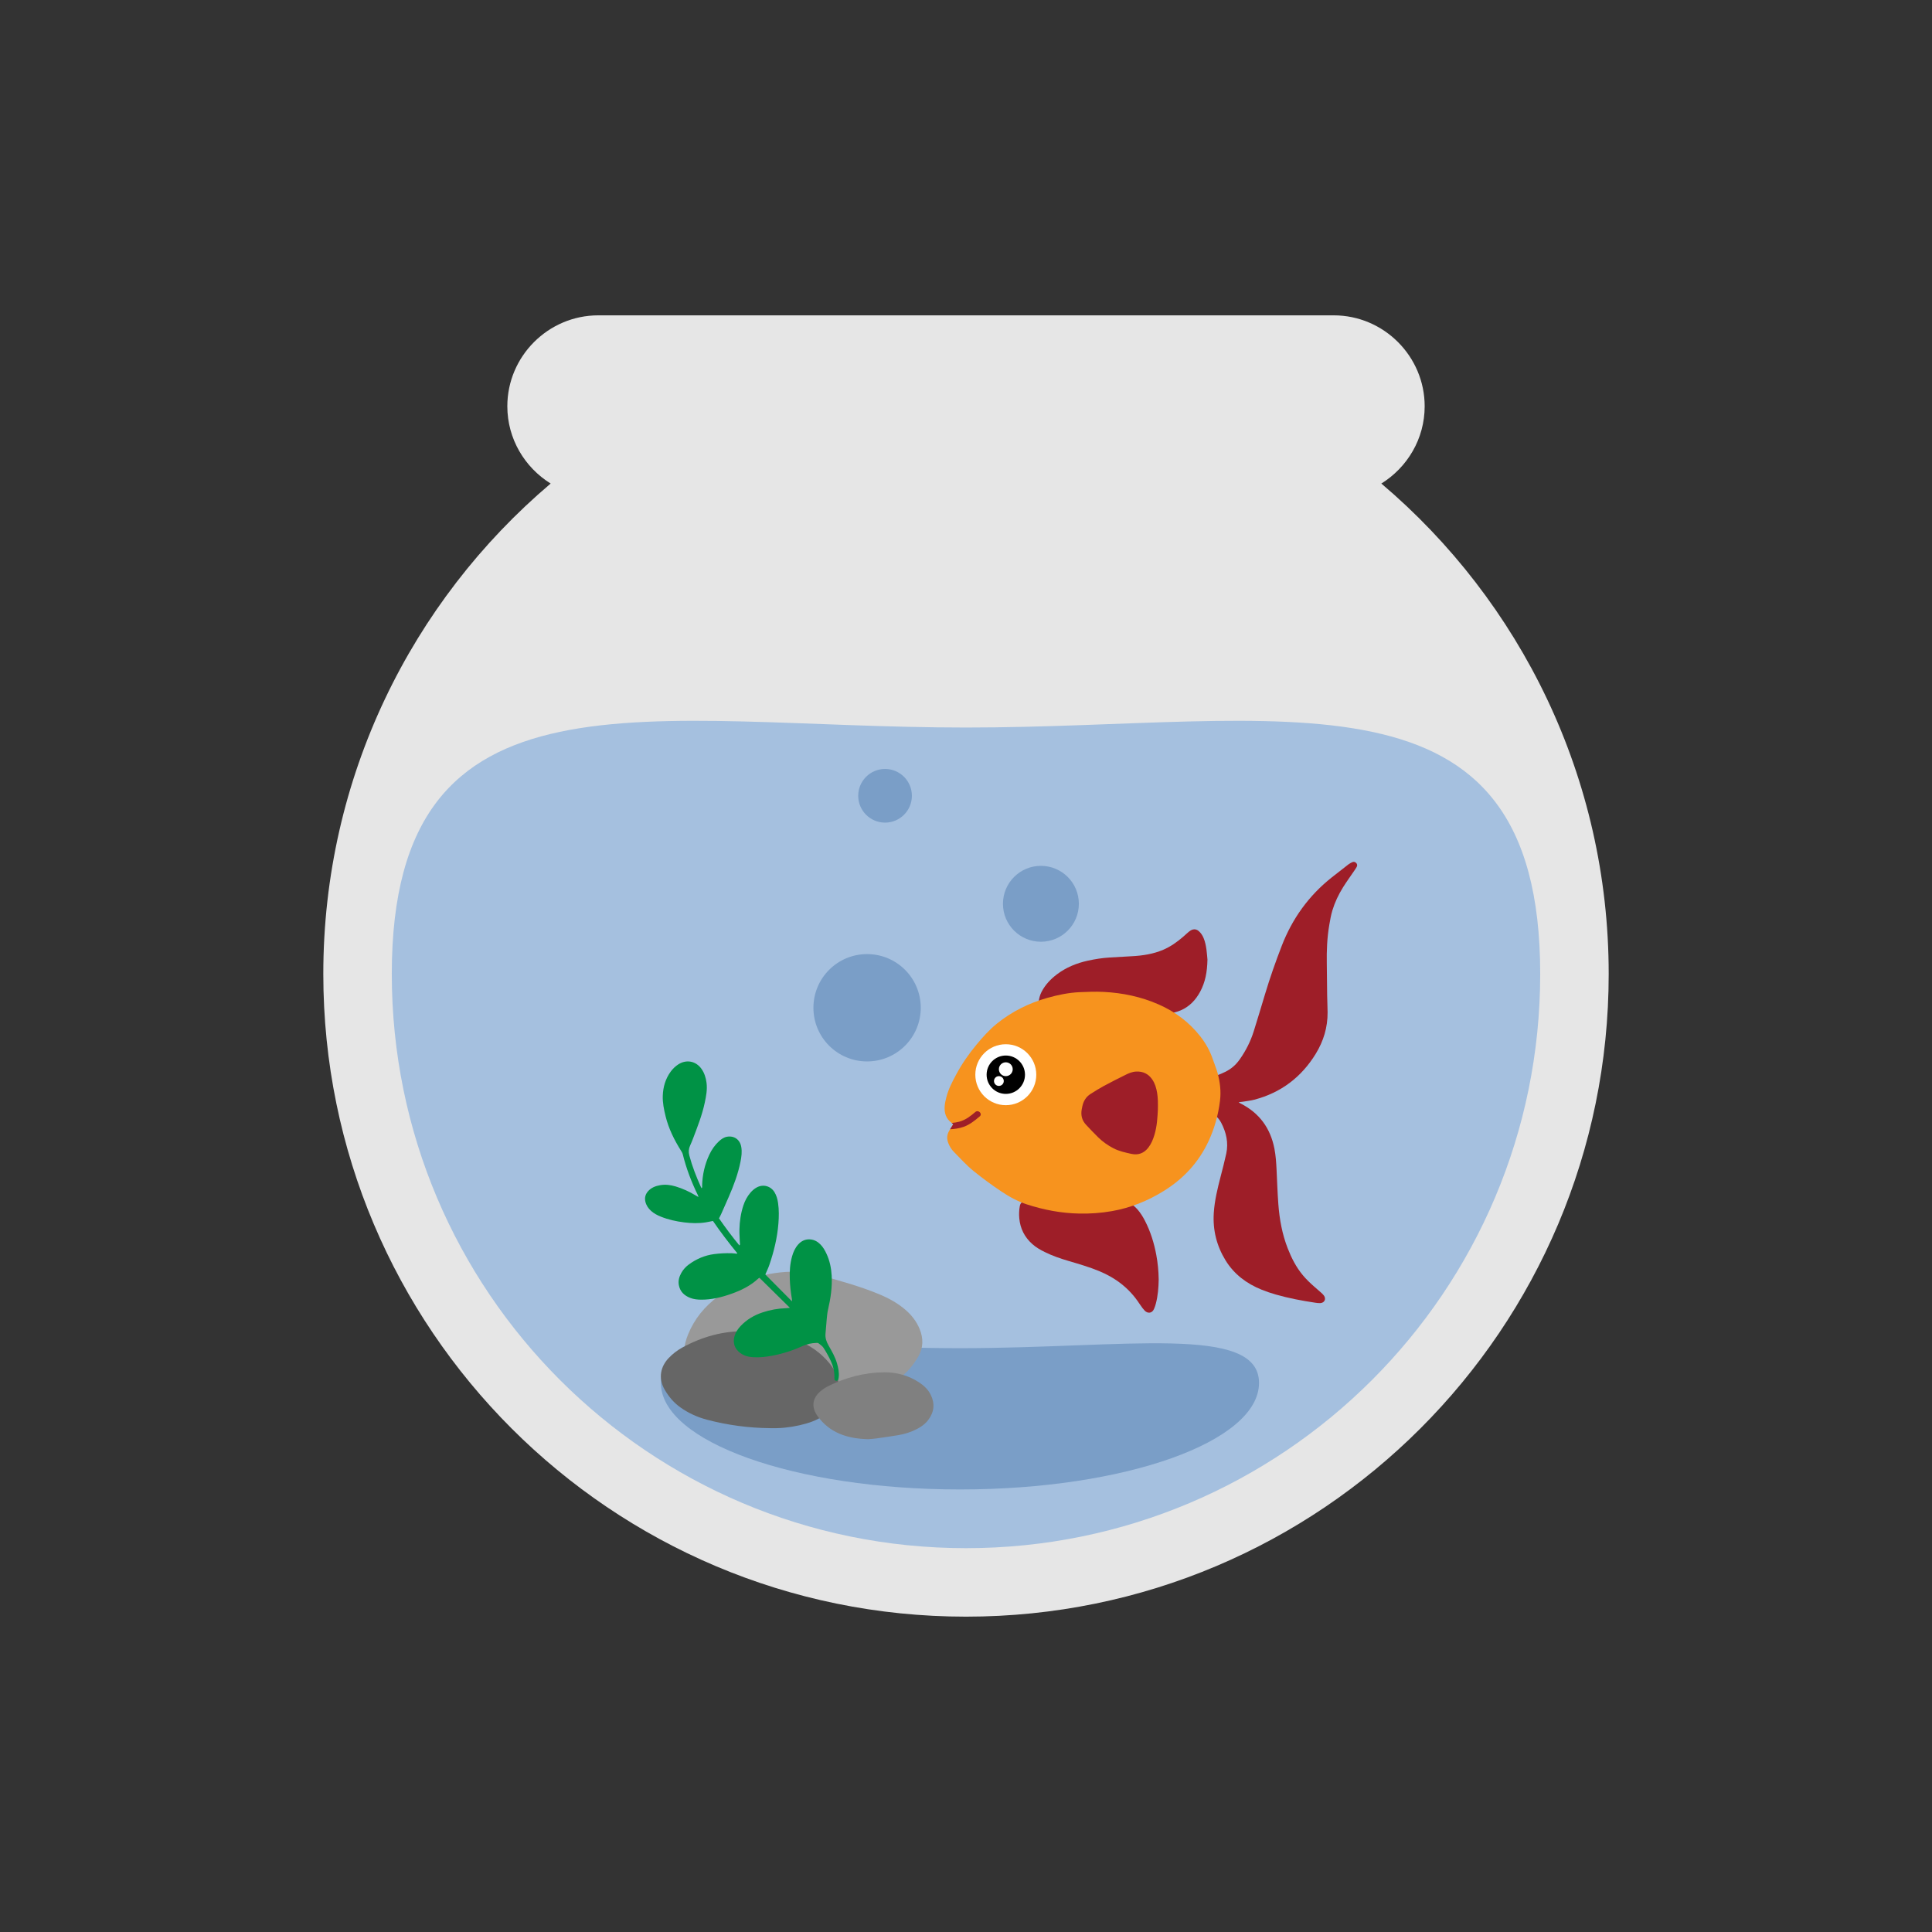 <?xml version="1.0" encoding="iso-8859-1"?>
<!-- Generator: Adobe Illustrator 21.1.0, SVG Export Plug-In . SVG Version: 6.00 Build 0)  -->
<svg version="1.1" id="Calque_1" xmlns="http://www.w3.org/2000/svg" xmlns:xlink="http://www.w3.org/1999/xlink" x="0px" y="0px"
	 width="432px" height="432px" viewBox="0 0 432 432" enable-background="new 0 0 432 432" xml:space="preserve">
<rect x="0" y="0" width="432" height="432" fill="#333333" stroke="none"/>
<g>
	<g>
		<g>
			<path fill="#E6E6E6" d="M308.871,108.122c5.796-3.593,9.689-9.994,9.689-17.277v0c0-11.183-9.15-20.333-20.333-20.333H133.773
				c-11.183,0-20.333,9.15-20.333,20.333v0c0,7.283,3.894,13.685,9.689,17.277c-31.094,26.361-50.837,65.701-50.837,109.658
				c0,79.368,64.34,143.708,143.708,143.708s143.708-64.34,143.708-143.708C359.708,173.823,339.966,134.483,308.871,108.122z"/>
			<g>
				<path fill="#A5C0DF" d="M344.394,217.78c0,70.91-57.484,128.395-128.395,128.395S87.605,288.691,87.605,217.78
					S145.09,162.678,216,162.678S344.394,146.87,344.394,217.78z"/>
				<g>
					<g>
						<circle fill="#7A9EC7" cx="193.883" cy="225.339" r="12"/>
						<circle fill="#7A9EC7" cx="232.749" cy="202.091" r="8.485"/>
						<circle fill="#7A9EC7" cx="197.9" cy="177.94" r="6"/>
					</g>
					<path fill="#7A9EC7" d="M281.52,309.219c0,13.159-29.941,23.827-66.875,23.827s-66.875-10.668-66.875-23.827
						c0-13.159,29.941-7.761,66.875-7.761S281.52,296.06,281.52,309.219z"/>
				</g>
			</g>
		</g>
		<g>
			<g>
				<path fill="#999999" d="M171.971,314.329c-3.604-0.067-6.797-0.14-9.887-1.028c-1.375-0.395-2.721-0.913-4.044-1.461
					c-2.706-1.122-4.13-3.303-4.777-6.057c-0.589-2.508-0.417-4.921,0.575-7.36c1.44-3.542,3.722-6.306,6.773-8.564
					c2.779-2.058,5.748-3.648,9.109-4.486c3.166-0.789,6.377-1.21,9.634-0.926c1.506,0.131,3.021,0.416,4.477,0.826
					c4.255,1.198,8.52,2.374,12.619,4.062c2.202,0.907,4.277,2.029,6.084,3.603c1.338,1.165,2.391,2.542,3.081,4.186
					c0.899,2.144,0.845,4.313-0.324,6.271c-1.363,2.284-3.078,4.322-5.544,5.546c-0.806,0.4-1.614,0.818-2.462,1.111
					c-3.356,1.158-6.756,2.171-10.262,2.781c-4.225,0.734-8.473,1.258-12.764,1.387
					C173.356,314.246,172.456,314.305,171.971,314.329z"/>
				<path fill="#666666" d="M172.231,319.34c-4.786-0.041-9.498-0.665-14.127-1.883c-2.134-0.561-4.129-1.457-5.938-2.738
					c-1.474-1.044-2.607-2.385-3.517-3.94c-1.565-2.674-0.893-5.263,0.857-7.105c0.873-0.919,1.924-1.74,3.035-2.347
					c4.404-2.409,9.096-3.747,14.175-3.657c4.037,0.072,7.97,0.61,11.737,2.102c2.699,1.069,5.025,2.69,6.901,4.918
					c1.312,1.557,2.17,3.315,2.217,5.395c0.061,2.65-1.113,4.69-3.174,6.257c-1.67,1.269-3.625,1.897-5.638,2.353
					C176.613,319.182,174.436,319.407,172.231,319.34z"/>
				<path fill="#808080" d="M194.111,321.81c-2.381-0.076-4.464-0.4-6.442-1.248c-1.932-0.828-3.516-2.104-4.764-3.784
					c-1.608-2.165-1.308-4.262,0.827-5.912c0.438-0.339,0.907-0.654,1.403-0.899c3.949-1.954,8.123-3.074,12.535-3.117
					c2.836-0.027,5.503,0.704,7.895,2.293c1.058,0.703,1.962,1.556,2.537,2.711c0.977,1.964,0.798,3.834-0.499,5.591
					c-0.674,0.912-1.569,1.568-2.569,2.087c-1.307,0.679-2.698,1.118-4.143,1.364c-1.643,0.28-3.295,0.514-4.946,0.744
					C195.257,321.736,194.562,321.769,194.111,321.81z"/>
			</g>
			<path fill="#009245" d="M176.619,292.426c-2.342-2.308-4.572-4.506-6.815-6.717c-0.106,0.072-0.19,0.116-0.257,0.178
				c-1.732,1.617-3.812,2.634-6.013,3.413c-2.196,0.777-4.444,1.333-6.799,1.309c-0.824-0.009-1.637-0.098-2.407-0.399
				c-1.322-0.516-2.26-1.394-2.534-2.845c-0.186-0.984,0.073-1.889,0.549-2.74c0.424-0.759,1.003-1.389,1.702-1.9
				c1.688-1.233,3.554-2.031,5.641-2.306c1.306-0.172,2.614-0.227,3.928-0.193c0.395,0.01,0.79,0.073,1.168,0.111
				c0.029-0.05,0.04-0.064,0.046-0.08c0.006-0.017,0.018-0.044,0.011-0.053c-1.898-2.329-3.724-4.713-5.422-7.194
				c-0.563,0.111-1.081,0.231-1.604,0.314c-1.611,0.254-3.223,0.206-4.835,0.004c-1.78-0.223-3.522-0.605-5.192-1.273
				c-0.799-0.319-1.557-0.714-2.203-1.296c-0.622-0.561-1.073-1.23-1.272-2.054c-0.219-0.906,0.016-1.699,0.63-2.377
				c0.71-0.784,1.641-1.133,2.658-1.315c1.191-0.213,2.347-0.06,3.491,0.283c1.576,0.472,3.055,1.161,4.463,2.006
				c0.178,0.107,0.36,0.208,0.623,0.36c-0.061-0.198-0.081-0.32-0.134-0.427c-1.431-2.932-2.589-5.963-3.372-9.135
				c-0.066-0.268-0.217-0.524-0.367-0.761c-1.518-2.412-2.783-4.938-3.469-7.721c-0.374-1.517-0.691-3.046-0.633-4.621
				c0.072-1.944,0.593-3.751,1.745-5.344c0.472-0.653,1.041-1.212,1.721-1.651c1.809-1.166,3.941-0.761,5.185,0.996
				c0.664,0.938,0.989,2.008,1.135,3.135c0.195,1.498-0.087,2.955-0.395,4.411c-0.584,2.767-1.618,5.386-2.618,8.017
				c-0.203,0.533-0.421,1.061-0.657,1.58c-0.329,0.721-0.39,1.436-0.183,2.216c0.645,2.436,1.558,4.769,2.595,7.059
				c0.039,0.085,0.093,0.163,0.165,0.287c0.164-0.206,0.098-0.417,0.103-0.605c0.068-2.408,0.581-4.713,1.606-6.895
				c0.53-1.129,1.227-2.148,2.147-3c0.536-0.497,1.129-0.919,1.87-1.035c1.593-0.248,2.849,0.679,3.13,2.273
				c0.199,1.129,0.049,2.242-0.174,3.344c-0.548,2.717-1.513,5.298-2.619,7.83c-0.564,1.29-1.131,2.578-1.704,3.863
				c-0.138,0.31-0.307,0.606-0.482,0.95c1.426,2.054,2.929,4.085,4.568,6.057c0.202-0.205,0.102-0.418,0.096-0.605
				c-0.027-0.988-0.116-1.977-0.094-2.964c0.041-1.833,0.311-3.637,0.886-5.386c0.342-1.041,0.849-1.993,1.564-2.829
				c0.412-0.481,0.879-0.898,1.44-1.198c1.425-0.761,3.084-0.317,3.939,1.055c0.461,0.741,0.682,1.566,0.807,2.419
				c0.225,1.534,0.201,3.078,0.079,4.615c-0.253,3.185-1.002,6.268-2.039,9.281c-0.24,0.698-0.571,1.365-0.885,2.105
				c1.954,1.97,3.906,3.937,5.956,6.003c0-0.247,0.018-0.367-0.003-0.48c-0.266-1.481-0.426-2.974-0.483-4.478
				c-0.065-1.721,0.038-3.424,0.508-5.09c0.271-0.96,0.667-1.864,1.333-2.625c0.719-0.822,1.614-1.257,2.722-1.175
				c0.874,0.065,1.6,0.456,2.218,1.059c0.637,0.621,1.072,1.379,1.44,2.178c0.711,1.541,1.048,3.174,1.143,4.859
				c0.147,2.589-0.236,5.12-0.82,7.634c-0.158,0.68-0.217,1.386-0.285,2.083c-0.105,1.079-0.163,2.162-0.272,3.24
				c-0.098,0.975,0.211,1.845,0.676,2.659c0.737,1.291,1.483,2.574,1.896,4.014c0.284,0.991,0.493,1.996,0.385,3.038
				c-0.02,0.188-0.048,0.38-0.105,0.559c-0.073,0.232-0.26,0.319-0.494,0.286c-0.217-0.031-0.329-0.177-0.36-0.384
				c-0.014-0.093-0.011-0.19-0.009-0.285c0.04-1.32-0.254-2.581-0.806-3.761c-0.474-1.013-1.027-1.997-1.63-2.939
				c-0.265-0.414-0.729-0.71-1.131-1.023c-0.114-0.089-0.327-0.075-0.493-0.069c-1.056,0.037-2.085,0.254-3.041,0.689
				c-2.509,1.143-5.117,1.94-7.843,2.34c-1.359,0.199-2.725,0.28-4.093,0.063c-0.747-0.118-1.425-0.402-2.031-0.853
				c-1.26-0.936-1.702-2.278-1.257-3.788c0.26-0.88,0.76-1.613,1.385-2.267c1.357-1.42,2.996-2.387,4.851-3.004
				c1.707-0.568,3.458-0.89,5.258-0.942C175.989,292.511,176.231,292.468,176.619,292.426z"/>
		</g>
	</g>
	<g>
		<g>
			<path fill="#9E1E28" d="M277.018,246.525c0.134,0.076,0.266,0.157,0.404,0.226c4.179,2.124,6.655,5.519,7.542,10.1
				c0.298,1.538,0.401,3.096,0.478,4.657c0.127,2.59,0.205,5.184,0.401,7.769c0.256,3.383,0.858,6.707,2.103,9.884
				c0.838,2.139,1.871,4.172,3.349,5.954c0.774,0.934,1.65,1.764,2.557,2.564c0.508,0.448,1.025,0.884,1.528,1.337
				c0.227,0.204,0.459,0.412,0.637,0.656c0.561,0.766,0.161,1.64-0.786,1.703c-0.365,0.024-0.739-0.028-1.104-0.082
				c-2.978-0.443-5.935-1-8.832-1.827c-1.081-0.309-2.153-0.67-3.195-1.091c-3.359-1.356-6.157-3.446-8.068-6.564
				c-1.99-3.247-2.876-6.788-2.626-10.611c0.182-2.782,0.841-5.466,1.534-8.149c0.439-1.698,0.887-3.395,1.255-5.109
				c0.524-2.438-0.005-4.73-1.138-6.905c-0.361-0.694-0.869-1.278-1.489-1.758c-0.61-0.473-1.21-0.965-1.943-1.247
				c-0.539-0.208-0.762-0.644-0.774-1.175c-0.02-0.819-0.005-1.641,0.028-2.46c0.018-0.449,0.103-0.895,0.162-1.342
				c0.139-1.042,0.732-1.734,1.686-2.116c0.611-0.245,1.25-0.422,1.864-0.659c0.465-0.179,0.916-0.396,1.366-0.61
				c1.339-0.637,2.403-1.583,3.259-2.8c1.364-1.94,2.421-4.029,3.128-6.288c0.86-2.749,1.689-5.508,2.516-8.267
				c1.097-3.656,2.36-7.253,3.737-10.814c2.36-6.106,6.048-11.231,11.179-15.305c1.236-0.982,2.481-1.954,3.733-2.915
				c0.264-0.203,0.569-0.364,0.875-0.501c0.325-0.146,0.64-0.061,0.883,0.197c0.252,0.27,0.249,0.597,0.081,0.898
				c-0.196,0.35-0.435,0.676-0.661,1.009c-0.796,1.172-1.632,2.319-2.381,3.521c-1.008,1.617-1.827,3.339-2.381,5.163
				c-0.316,1.042-0.501,2.129-0.686,3.205c-0.497,2.883-0.616,5.793-0.562,8.714c0.043,2.368,0.045,4.737,0.08,7.105
				c0.018,1.256,0.086,2.511,0.096,3.766c0.027,3.344-0.909,6.431-2.643,9.262c-3.207,5.233-7.768,8.698-13.722,10.269
				c-0.867,0.229-1.77,0.319-2.658,0.465c-0.263,0.043-0.53,0.06-0.796,0.089C277.027,246.473,277.022,246.499,277.018,246.525z"/>
			<path fill="#9E1E28" d="M259.086,286.122c-0.032,1.788-0.168,3.616-0.643,5.403c-0.107,0.403-0.242,0.803-0.411,1.183
				c-0.451,1.015-1.444,1.017-2.076,0.35c-0.166-0.175-0.326-0.357-0.47-0.55c-0.25-0.335-0.497-0.675-0.726-1.025
				c-2.226-3.403-5.3-5.75-9.034-7.283c-2.192-0.9-4.462-1.561-6.731-2.228c-1.855-0.545-3.681-1.165-5.416-2.03
				c-0.983-0.49-1.934-1.033-2.756-1.769c-1.717-1.539-2.699-3.448-2.907-5.759c-0.082-0.907-0.048-1.802,0.111-2.692
				c0.136-0.758,0.534-1.065,1.305-1.071c1.52-0.012,3.019,0.196,4.51,0.45c2.339,0.398,4.671,0.398,7.019,0.074
				c1.816-0.251,3.645-0.415,5.466-0.633c1.153-0.138,2.309-0.195,3.47-0.188c1.831,0.011,3.345,0.708,4.55,2.082
				c0.673,0.768,1.206,1.631,1.672,2.535c1.243,2.409,2.035,4.969,2.531,7.626C258.885,282.405,259.063,284.23,259.086,286.122z"/>
			<path fill="#9E1E28" d="M269.989,214.568c-0.052,2.753-0.486,5.06-1.638,7.192c-1,1.851-2.386,3.322-4.348,4.16
				c-1.554,0.664-3.193,0.822-4.873,0.709c-2.652-0.177-5.193-0.9-7.75-1.54c-2.781-0.697-5.59-1.229-8.433-1.597
				c-2.332-0.302-4.626-0.181-6.883,0.47c-0.535,0.154-1.038,0.422-1.557,0.636c-0.37,0.153-0.728,0.352-1.113,0.445
				c-0.764,0.185-1.256-0.291-1.144-1.085c0.109-0.767,0.297-1.516,0.662-2.209c0.828-1.57,2.013-2.822,3.419-3.883
				c2.069-1.562,4.408-2.508,6.921-3.058c1.604-0.351,3.223-0.609,4.864-0.706c1.653-0.098,3.306-0.201,4.96-0.288
				c2.424-0.128,4.796-0.485,7.048-1.452c1.647-0.708,3.081-1.734,4.43-2.894c0.427-0.367,0.825-0.77,1.265-1.121
				c0.259-0.206,0.556-0.405,0.867-0.494c0.487-0.14,0.954-0.012,1.349,0.332c0.497,0.433,0.844,0.967,1.095,1.57
				c0.35,0.839,0.521,1.726,0.642,2.619C269.887,213.217,269.941,214.069,269.989,214.568z"/>
		</g>
		<path fill="#F7931E" d="M272.795,246.14c-0.384,3.1-1.198,6.081-2.513,8.931c-2.203,4.771-5.59,8.45-10.032,11.213
			c-3.596,2.24-7.455,3.795-11.624,4.526c-2.42,0.426-4.859,0.597-7.311,0.546c-4.026-0.079-7.936-0.819-11.749-2.064
			c-2.082-0.68-3.975-1.745-5.789-2.962c-2.087-1.402-4.109-2.888-6.067-4.47c-1.61-1.305-2.98-2.841-4.429-4.308
			c-0.537-0.541-0.93-1.189-1.217-1.902c-0.375-0.921-0.366-1.828,0.116-2.698c0.083-0.148,0.171-0.296,0.259-0.444
			c0.222-0.366,0.458-0.727,0.703-1.115c-0.116-0.106-0.217-0.213-0.338-0.301c-0.009-0.009-0.019-0.018-0.028-0.023
			c-1.282-0.935-1.657-2.258-1.541-3.748c0.051-0.685,0.217-1.37,0.389-2.036c0.463-1.772,1.3-3.383,2.166-4.993
			c1.282-2.397,2.814-4.609,4.553-6.701c1.416-1.703,2.874-3.35,4.604-4.739c3.35-2.689,7.117-4.558,11.24-5.724
			c2.36-0.666,4.757-1.166,7.214-1.277c1.8-0.083,3.609-0.148,5.405-0.056c4.23,0.217,8.334,1.078,12.226,2.781
			c3.702,1.62,6.872,3.975,9.38,7.182c1.212,1.55,2.147,3.244,2.781,5.109c0.347,1.037,0.787,2.045,1.069,3.1
			C272.809,241.985,273.059,244.053,272.795,246.14z"/>
		<g>
			<circle fill="#FFFFFF" cx="224.9" cy="240.308" r="6.815"/>
			<circle cx="224.9" cy="240.308" r="4.29"/>
			<circle fill="#FFFFFF" cx="224.9" cy="239.081" r="1.547"/>
			<circle fill="#FFFFFF" cx="223.353" cy="241.722" r="1.094"/>
		</g>
		<g>
			<path fill="#9E1E28" d="M258.904,248.135c-0.09,1.663-0.178,3.658-0.759,5.589c-0.308,1.023-0.702,2.006-1.357,2.863
				c-0.978,1.278-2.267,1.767-3.834,1.419c-1.348-0.299-2.704-0.591-3.95-1.228c-1.285-0.657-2.451-1.487-3.479-2.496
				c-0.918-0.902-1.8-1.842-2.683-2.78c-0.917-0.974-1.2-2.139-0.968-3.441c0.045-0.253,0.099-0.505,0.156-0.756
				c0.256-1.132,0.825-2.064,1.814-2.691c0.991-0.628,1.987-1.254,3.019-1.812c1.571-0.848,3.168-1.648,4.766-2.445
				c0.763-0.38,1.547-0.714,2.424-0.755c1.526-0.071,2.723,0.508,3.589,1.767c0.615,0.895,0.911,1.909,1.088,2.966
				C258.922,245.487,258.935,246.645,258.904,248.135z"/>
			<g>
				<path fill="#9E1E28" d="M219.07,249.625c-1.12,0.958-2.235,1.856-3.642,2.351c-0.958,0.338-1.971,0.477-2.989,0.532
					c0.222-0.366,0.458-0.727,0.703-1.115c-0.116-0.106-0.217-0.213-0.338-0.301c0.583-0.046,1.166-0.134,1.731-0.292
					c1.407-0.393,2.467-1.226,3.554-2.156C218.764,248.065,219.75,249.042,219.07,249.625z"/>
			</g>
		</g>
	</g>
</g>
</svg>
